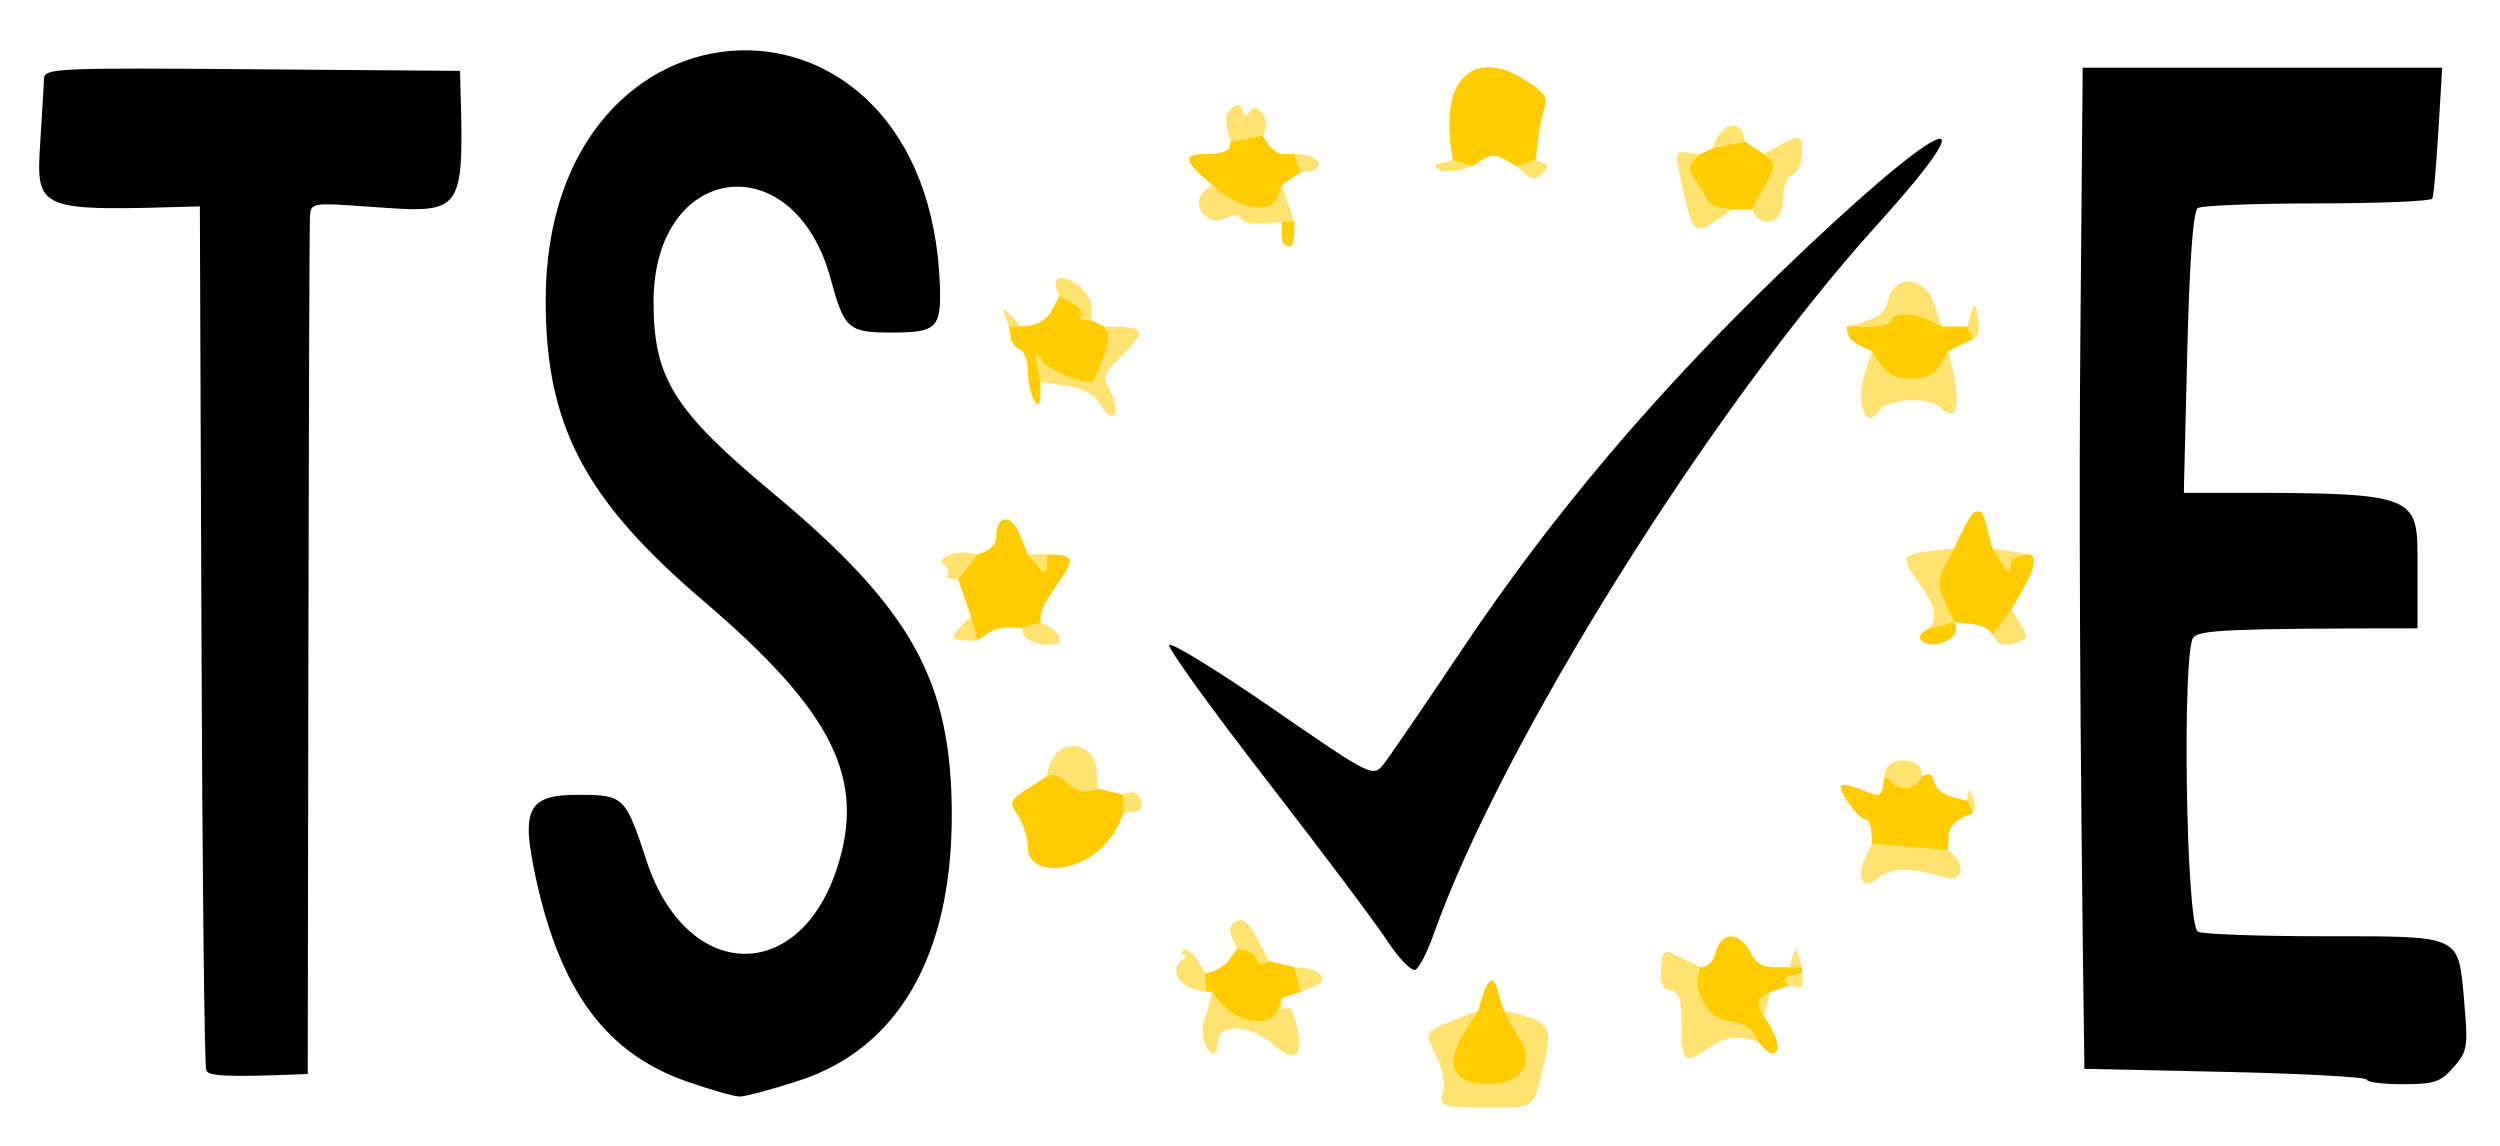 <svg width="96" height="44" viewBox="0 0 96 44" fill="none" xmlns="http://www.w3.org/2000/svg">
<g clip-path="url(#clip0_53_112)">
<path d="M20.579 33.731C19.992 31.032 20.26 30.514 22.246 30.521C23.956 30.526 24.017 30.585 24.831 33.062C26.346 37.677 30.659 37.849 32.136 33.355C33.271 29.899 31.989 27.325 27.012 23.076C22.448 19.18 20.954 16.337 20.954 11.546C20.954 -0.904 35.669 -1.445 36.093 10.988C36.146 12.578 35.959 12.765 34.314 12.77C32.567 12.777 32.426 12.656 31.894 10.695C30.486 5.517 25.096 6.231 25.096 11.598C25.096 14.518 25.876 15.767 29.677 18.932C35.011 23.374 36.548 26.145 36.548 31.311C36.548 36.705 34.482 40.274 30.645 41.509C29.624 41.838 28.617 42.108 28.405 42.108C28.193 42.108 27.27 41.843 26.351 41.521C23.284 40.444 21.522 38.069 20.579 33.731Z" fill="black"/>
<path d="M85.462 41.161L80.041 41.043C79.853 27.476 79.836 18.828 79.885 13.07L79.975 2.602H93.78C93.568 6.361 93.456 7.532 93.398 7.629C93.339 7.726 91.351 7.809 88.98 7.811C86.609 7.811 84.548 7.892 84.397 7.989C84.217 8.102 84.08 9.969 83.99 13.543L83.859 18.925C93.044 18.925 92.832 18.802 92.832 21.773V24.129C85.445 24.129 84.509 24.2 84.231 24.47C83.786 24.902 83.939 35.486 84.397 35.775C84.546 35.872 86.719 35.952 89.222 35.952C94.594 35.957 94.392 35.862 94.626 38.476C94.779 40.198 94.75 40.376 94.219 40.981C93.722 41.551 93.476 41.634 92.267 41.634C91.505 41.634 90.883 41.554 90.883 41.457C90.883 41.36 88.444 41.227 85.462 41.161Z" fill="black"/>
<path d="M7.736 24.366L7.675 7.925C1.367 8.112 1.377 8.119 1.55 5.396C1.618 4.315 1.681 3.243 1.691 3.014C1.706 2.621 2.205 2.6 9.685 2.659L17.665 2.721C17.816 8.277 17.913 8.204 14.232 7.941C11.956 7.778 11.939 7.783 11.902 8.325C11.883 8.625 11.856 16.155 11.842 25.056L11.817 41.242C8.584 41.377 8.004 41.313 7.919 41.102C7.851 40.939 7.768 33.409 7.736 24.366Z" fill="black"/>
<path d="M48.636 29.953C46.533 27.237 44.849 24.905 44.896 24.77C44.942 24.638 46.723 25.728 48.853 27.197C52.727 29.868 52.727 29.868 53.161 29.305C53.399 28.995 54.757 27.01 56.175 24.891C59.586 19.802 63.509 15.161 68.338 10.496C74.459 4.585 76.768 3.444 72.058 8.658C65.653 15.748 57.644 28.569 55.051 35.879C54.813 36.553 54.501 37.163 54.355 37.239C54.211 37.315 53.723 36.818 53.275 36.134C52.827 35.451 50.741 32.669 48.636 29.953Z" fill="black"/>
<path d="M55.797 6.151C55.163 2.95 56.657 1.94 58.372 2.962C59.272 3.496 59.444 3.707 59.315 4.114C59.228 4.388 59.113 4.958 59.059 5.382L58.965 6.151L58.233 6.387C57.483 5.905 57.278 5.905 56.954 6.113L56.528 6.387L55.797 6.151Z" fill="#FFCC00"/>
<path d="M40.203 29.806L40.4 29.747C40.508 29.714 40.798 29.882 41.044 30.116C41.287 30.353 41.638 30.488 42.152 30.28L43.127 30.516V31.226C42.415 33.563 39.472 33.868 39.472 32.572C39.472 32.2 39.304 31.64 39.097 31.33C38.741 30.793 38.758 30.743 39.462 30.287L40.203 29.806Z" fill="#FFCC00"/>
<path d="M37.523 24.602L37.279 23.656L36.792 22.237L37.523 21.29C38.091 21.132 38.254 20.872 38.254 20.611C38.254 19.76 38.834 19.708 39.165 20.531L39.472 21.29L39.83 21.704C40.174 22.099 40.191 22.099 40.203 21.29C41.314 21.29 41.297 21.461 40.569 22.473C40.242 22.93 39.972 23.434 39.967 23.597L39.959 23.892L39.228 24.129C38.568 24.039 38.183 24.146 37.949 24.306L37.523 24.602Z" fill="#FFCC00"/>
<path d="M56.772 38.796L56.267 39.565C55.422 40.854 55.755 41.634 57.152 41.634C58.397 41.634 58.972 40.83 58.382 39.915C58.233 39.683 58.029 39.337 57.746 38.796C59.661 39.285 59.659 39.276 59.179 41.313C58.891 42.531 58.891 42.531 57.188 42.524C55.283 42.517 55.224 42.495 55.434 41.88C55.514 41.637 55.383 41.031 55.142 40.532C54.7 39.624 54.7 39.624 55.736 39.21L56.772 38.796Z" fill="#FFCC00" fill-opacity="0.557"/>
<path d="M76.508 24.366C76.335 24.091 76.006 23.985 75.665 23.952L75.046 23.893L74.678 23.107C74.351 22.409 74.351 22.256 75.046 21.054C75.518 19.973 75.755 19.653 75.879 19.646C76.145 19.632 76.12 19.592 76.335 20.403L76.508 21.054L76.844 21.586C77.126 22.031 77.185 22.05 77.209 21.704C77.226 21.477 77.402 21.29 77.97 21.29C78.23 21.447 78.067 21.927 77.772 22.457L77.239 23.419L76.508 24.366Z" fill="#FFCC00"/>
<path d="M71.878 32.409C71.878 31.675 71.771 31.462 71.639 31.462C71.362 31.462 70.54 30.315 70.706 30.157C70.767 30.098 71.135 30.18 71.522 30.341C72.141 30.599 72.236 30.585 72.297 30.221L72.365 29.807L72.67 30.053C73.048 30.358 73.421 30.353 73.827 29.807C74.11 29.631 74.225 29.773 74.266 30.01C74.305 30.244 74.607 30.507 74.936 30.594L75.533 30.753L75.777 31.226C75.055 31.458 74.848 31.758 74.831 32.082L74.802 32.645L71.878 32.409Z" fill="#FFCC00"/>
<path d="M67.492 39.978L67.31 39.638C67.21 39.449 66.798 39.262 66.396 39.224C65.628 39.148 64.895 38.086 65.299 37.14C65.636 37.14 65.804 36.875 65.887 36.548C65.979 36.189 66.213 35.957 66.484 35.957C66.727 35.957 67.051 36.224 67.205 36.548C67.392 36.951 67.678 37.14 68.097 37.14H68.711H69.198V37.376L68.772 37.462C68.538 37.509 68.428 37.615 68.711 37.849L67.98 38.086L67.675 38.266C67.507 38.363 67.453 38.576 67.736 39.032C68.611 40.262 68.223 40.797 67.724 40.239L67.492 39.978Z" fill="#FFCC00"/>
<path d="M38.741 12.537H39.228C39.889 12.509 40.218 12.242 40.386 11.927L40.69 11.355L41.197 11.65C41.477 11.814 41.623 12.027 41.524 12.124C41.421 12.22 41.468 12.301 41.909 12.301L42.396 12.537L42.532 12.786C42.608 12.923 42.525 13.375 42.35 13.791C42.174 14.208 42.021 14.577 42.008 14.61C41.913 14.87 40.257 14.253 40.008 13.862C39.708 13.392 39.699 13.401 39.959 14.667C39.952 15.629 39.906 15.662 39.716 15.376C39.587 15.182 39.477 14.683 39.477 14.271C39.474 13.86 39.336 13.479 39.167 13.425C38.999 13.373 38.836 13.15 38.802 12.933L38.741 12.537Z" fill="#FFCC00"/>
<path d="M46.538 7.097C45.366 6.103 45.442 5.914 46.355 5.914C46.791 5.914 47.174 5.808 47.208 5.677L47.269 5.441L48.487 5.204C48.78 5.753 49.055 5.914 49.286 5.914H49.706L49.949 6.624L49.218 7.097L49.04 7.589C48.826 8.185 47.642 8.133 46.538 7.097Z" fill="#FFCC00"/>
<path d="M71.878 13.484C71.218 13.221 70.999 13.008 70.965 12.843L70.904 12.538H71.756C72.224 12.538 72.609 12.431 72.609 12.301C72.609 12.171 72.863 12.065 73.174 12.065C73.486 12.065 73.925 12.171 74.558 12.538H75.533L75.777 13.011L74.802 13.484L74.498 14.016C74.273 14.409 73.971 14.548 73.343 14.548C72.716 14.548 72.414 14.409 71.878 13.484Z" fill="#FFCC00"/>
<path d="M56.772 38.796C57.076 37.566 57.327 37.431 57.468 37.906C57.517 38.069 57.6 38.337 57.651 38.5L57.746 38.796C58.029 39.337 58.233 39.683 58.382 39.914C58.972 40.83 58.397 41.634 57.152 41.634C55.756 41.634 55.422 40.854 56.267 39.564L56.772 38.796Z" fill="#FFCC00"/>
<path d="M46.538 38.086H46.294V37.376C46.767 37.282 47.04 37.069 47.208 36.842L47.513 36.43L47.839 36.489C48.02 36.522 48.212 36.679 48.266 36.837C48.322 36.996 48.448 37.076 48.731 36.903L49.706 37.14L49.949 38.086L49.218 38.323L49.043 38.81C48.794 39.496 47.325 39.371 46.538 38.086Z" fill="#FFCC00"/>
<path d="M65.299 5.914L65.787 5.677L67.005 5.441L67.736 5.914L68.004 6.141C68.197 6.302 68.126 6.607 67.249 8.043H66.518L66.091 7.984C65.857 7.951 65.624 7.818 65.575 7.688C65.526 7.558 65.312 7.217 65.1 6.929C64.8 6.527 64.781 6.352 65.299 5.914Z" fill="#FFCC00"/>
<path d="M71.878 13.484C72.414 14.409 72.716 14.548 73.343 14.548C73.971 14.548 74.273 14.409 74.497 14.016L74.802 13.484C75.426 15.731 75.121 16.254 74.488 15.639C74.047 15.211 72.426 15.315 72.134 15.79C71.659 16.559 71.242 15.473 71.593 14.378L71.878 13.484Z" fill="#FFCC00" fill-opacity="0.557"/>
<path d="M65.299 37.14C64.895 38.086 65.628 39.148 66.396 39.224C66.798 39.262 67.21 39.449 67.31 39.638L67.492 39.978C66.588 39.744 66.15 39.867 65.694 40.191C64.681 40.908 64.569 40.83 64.569 39.404C64.569 38.372 64.486 38.105 64.145 38.041C63.84 37.984 63.738 37.769 63.779 37.275C63.855 36.407 63.833 36.418 64.629 36.811L65.299 37.14Z" fill="#FFCC00" fill-opacity="0.557"/>
<path d="M46.538 38.086C47.325 39.37 48.794 39.496 49.043 38.81L49.218 38.322C49.218 38.751 49.301 38.796 49.401 38.696C49.501 38.599 49.679 38.909 49.796 39.387C50.086 40.572 49.723 40.858 48.882 40.104C48.044 39.347 46.782 39.273 46.782 39.978C46.782 40.239 46.701 40.452 46.601 40.452C46.324 40.452 46.07 39.664 46.221 39.269C46.294 39.075 46.397 38.727 46.448 38.5L46.538 38.086Z" fill="#FFCC00" fill-opacity="0.557"/>
<path d="M71.878 32.409L74.802 32.645C75.567 33.18 75.323 33.894 74.741 33.712C73.421 33.303 72.585 33.303 72.117 33.715C71.532 34.228 71.242 33.764 71.63 32.936L71.878 32.409Z" fill="#FFCC00" fill-opacity="0.557"/>
<path d="M39.959 14.667C39.699 13.401 39.708 13.392 40.008 13.862C40.257 14.253 41.913 14.87 42.008 14.61C42.021 14.577 42.174 14.208 42.35 13.791C42.525 13.375 42.608 12.923 42.532 12.786L42.396 12.538C44.048 12.538 44.043 12.684 43.083 13.645C42.379 14.352 42.337 14.473 42.625 14.993C43.081 15.821 42.766 16.382 42.294 15.585C42.028 15.135 41.655 14.922 40.941 14.816L39.959 14.667Z" fill="#FFCC00" fill-opacity="0.557"/>
<path d="M67.249 8.043C68.126 6.607 68.197 6.302 68.004 6.141L67.736 5.914C69.178 5.088 69.198 5.096 69.198 5.888C69.198 6.278 69.042 6.631 68.832 6.709C68.601 6.796 68.467 7.161 68.467 7.709C68.467 8.509 67.736 8.807 67.332 8.173L67.249 8.043Z" fill="#FFCC00" fill-opacity="0.557"/>
<path d="M65.299 5.914C64.781 6.351 64.8 6.527 65.1 6.929C65.312 7.217 65.526 7.558 65.575 7.688C65.624 7.818 65.857 7.951 66.091 7.984L66.518 8.043C65.049 9.1 65.049 9.1 64.666 7.447C64.286 5.807 64.286 5.796 64.79 5.855L65.299 5.914Z" fill="#FFCC00" fill-opacity="0.557"/>
<path d="M40.203 29.806C40.42 28.172 42.006 28.448 42.091 29.511L42.152 30.279C41.638 30.488 41.287 30.353 41.044 30.116C40.798 29.882 40.508 29.714 40.4 29.747L40.203 29.806Z" fill="#FFCC00" fill-opacity="0.557"/>
<path d="M46.538 7.097C47.642 8.133 48.826 8.185 49.04 7.589L49.218 7.097L49.706 8.516H49.218C48.18 8.66 47.8 8.582 47.705 8.433C47.578 8.239 47.371 8.23 46.974 8.405C46.314 8.696 45.705 7.799 46.251 7.34L46.538 7.097Z" fill="#FFCC00" fill-opacity="0.557"/>
<path d="M74.071 24.129C74.439 23.656 74.254 23.195 73.752 22.485C72.926 21.319 72.943 21.288 74.497 21.115L75.046 21.054C74.351 22.255 74.351 22.409 74.678 23.107L75.046 23.892L74.071 24.129Z" fill="#FFCC00" fill-opacity="0.557"/>
<path d="M70.904 12.538C72.156 12.251 72.387 12.029 72.497 11.544C72.738 10.484 73.939 10.595 74.295 11.71L74.558 12.538C73.925 12.171 73.486 12.065 73.174 12.065C72.863 12.065 72.609 12.171 72.609 12.301C72.609 12.431 72.224 12.538 71.756 12.538H70.904Z" fill="#FFCC00" fill-opacity="0.557"/>
<path d="M48.487 5.204L47.269 5.441C46.996 4.684 47.057 4.376 47.249 4.199C47.51 3.962 47.598 3.967 47.695 4.225C47.795 4.497 47.851 4.497 48.046 4.225C48.285 3.889 48.782 4.632 48.577 5.027L48.487 5.204Z" fill="#FFCC00" fill-opacity="0.557"/>
<path d="M46.294 37.376V38.086C45.123 37.939 44.92 37.17 45.417 36.849C45.566 36.752 45.585 36.671 45.461 36.671C45.339 36.669 45.327 36.586 45.437 36.489C45.544 36.392 45.783 36.551 45.963 36.844L46.294 37.376Z" fill="#FFCC00" fill-opacity="0.557"/>
<path d="M72.365 29.806C72.365 28.983 73.654 29.097 73.764 29.549L73.827 29.806C73.421 30.353 73.048 30.358 72.67 30.052L72.365 29.806Z" fill="#FFCC00" fill-opacity="0.557"/>
<path d="M47.513 36.43C47.133 35.72 47.176 35.543 47.447 35.394C47.739 35.233 47.932 35.384 48.28 36.044L48.731 36.903C48.448 37.076 48.322 36.995 48.266 36.837C48.212 36.678 48.02 36.522 47.839 36.489L47.513 36.43Z" fill="#FFCC00" fill-opacity="0.557"/>
<path d="M40.69 11.355C40.447 10.915 40.5 10.747 40.649 10.697C41.105 10.551 41.909 11.248 41.909 11.79V12.301C41.468 12.301 41.421 12.221 41.524 12.124C41.624 12.027 41.477 11.814 41.197 11.651L40.69 11.355Z" fill="#FFCC00" fill-opacity="0.557"/>
<path d="M37.523 21.29L36.792 22.237C36.351 22.237 36.297 22.163 36.39 22.076C36.48 21.986 36.417 21.813 36.248 21.692C35.917 21.454 36.607 21.13 37.218 21.236L37.523 21.29Z" fill="#FFCC00" fill-opacity="0.557"/>
<path d="M39.228 24.129L39.959 23.893C40.539 24.167 40.703 24.392 40.698 24.569C40.69 24.933 39.397 24.73 39.289 24.349L39.228 24.129Z" fill="#FFCC00" fill-opacity="0.557"/>
<path d="M76.508 24.366L77.239 23.419C77.918 24.43 77.911 24.498 77.536 24.642C77.061 24.825 76.781 24.794 76.617 24.538L76.508 24.366Z" fill="#FFCC00" fill-opacity="0.557"/>
<path d="M74.071 24.129L75.046 23.893C75.248 24.262 75.011 24.498 74.648 24.659C74.039 24.929 73.391 24.536 73.92 24.219L74.071 24.129Z" fill="#FFCC00"/>
<path d="M65.787 5.677C66.067 4.667 66.81 4.636 66.934 5.147L67.005 5.441L65.787 5.677Z" fill="#FFCC00" fill-opacity="0.557"/>
<path d="M49.949 38.086L49.706 37.14C50.746 37.152 51.068 37.627 50.497 37.861L49.949 38.086Z" fill="#FFCC00" fill-opacity="0.557"/>
<path d="M76.508 21.054L77.97 21.29C77.402 21.29 77.226 21.477 77.209 21.704C77.185 22.05 77.126 22.031 76.844 21.586L76.508 21.054Z" fill="#FFCC00" fill-opacity="0.557"/>
<path d="M58.233 6.387L58.965 6.151C59.505 6.297 59.498 6.39 59.24 6.647C58.969 6.912 58.838 6.919 58.57 6.683L58.233 6.387Z" fill="#FFCC00" fill-opacity="0.557"/>
<path d="M43.127 31.226V30.516C43.509 30.317 43.697 30.45 43.79 30.684C43.909 30.982 43.834 31.124 43.544 31.167L43.127 31.226Z" fill="#FFCC00" fill-opacity="0.557"/>
<path d="M37.279 23.656L37.523 24.602C36.451 24.602 36.436 24.534 36.914 24.037L37.279 23.656Z" fill="#FFCC00" fill-opacity="0.557"/>
<path d="M75.777 13.011L75.533 12.538C75.818 11.513 75.838 11.523 75.945 12.157C76.008 12.533 75.996 12.878 75.918 12.926L75.777 13.011Z" fill="#FFCC00" fill-opacity="0.557"/>
<path d="M55.797 6.151L56.528 6.387C55.838 6.621 55.483 6.617 55.29 6.524C55.012 6.392 55.027 6.34 55.371 6.255L55.797 6.151Z" fill="#FFCC00" fill-opacity="0.557"/>
<path d="M49.949 6.624L49.706 5.914C50.756 5.914 50.863 6.477 50.317 6.565L49.949 6.624Z" fill="#FFCC00" fill-opacity="0.557"/>
<path d="M68.711 37.85C68.428 37.615 68.538 37.509 68.772 37.462L69.198 37.377C69.293 37.835 69.183 37.942 69.015 37.909L68.711 37.85Z" fill="#FFCC00" fill-opacity="0.557"/>
<path d="M49.218 8.516H49.706C49.706 9.249 49.633 9.462 49.542 9.462C49.291 9.462 49.218 9.337 49.218 8.911V8.516Z" fill="#FFCC00"/>
<path d="M67.98 38.086L67.736 39.032C67.453 38.576 67.507 38.363 67.675 38.266L67.98 38.086Z" fill="#FFCC00" fill-opacity="0.557"/>
<path d="M68.711 37.14C68.95 36.331 68.959 36.331 69.076 36.726L69.198 37.14H68.711Z" fill="#FFCC00" fill-opacity="0.557"/>
<path d="M39.472 21.29H40.203C40.191 22.099 40.174 22.099 39.83 21.704L39.472 21.29Z" fill="#FFCC00" fill-opacity="0.557"/>
<path d="M39.228 12.538H38.741C38.429 11.729 38.441 11.729 38.826 12.124L39.228 12.538Z" fill="#FFCC00" fill-opacity="0.557"/>
<path d="M75.777 31.226L75.533 30.753C75.565 30.27 75.63 30.291 75.733 30.516C75.82 30.712 75.867 30.951 75.835 31.048L75.777 31.226Z" fill="#FFCC00" fill-opacity="0.557"/>
</g>
<defs>
<clipPath id="clip0_53_112">
<rect width="96" height="44" fill="white"/>
</clipPath>
</defs>
</svg>
